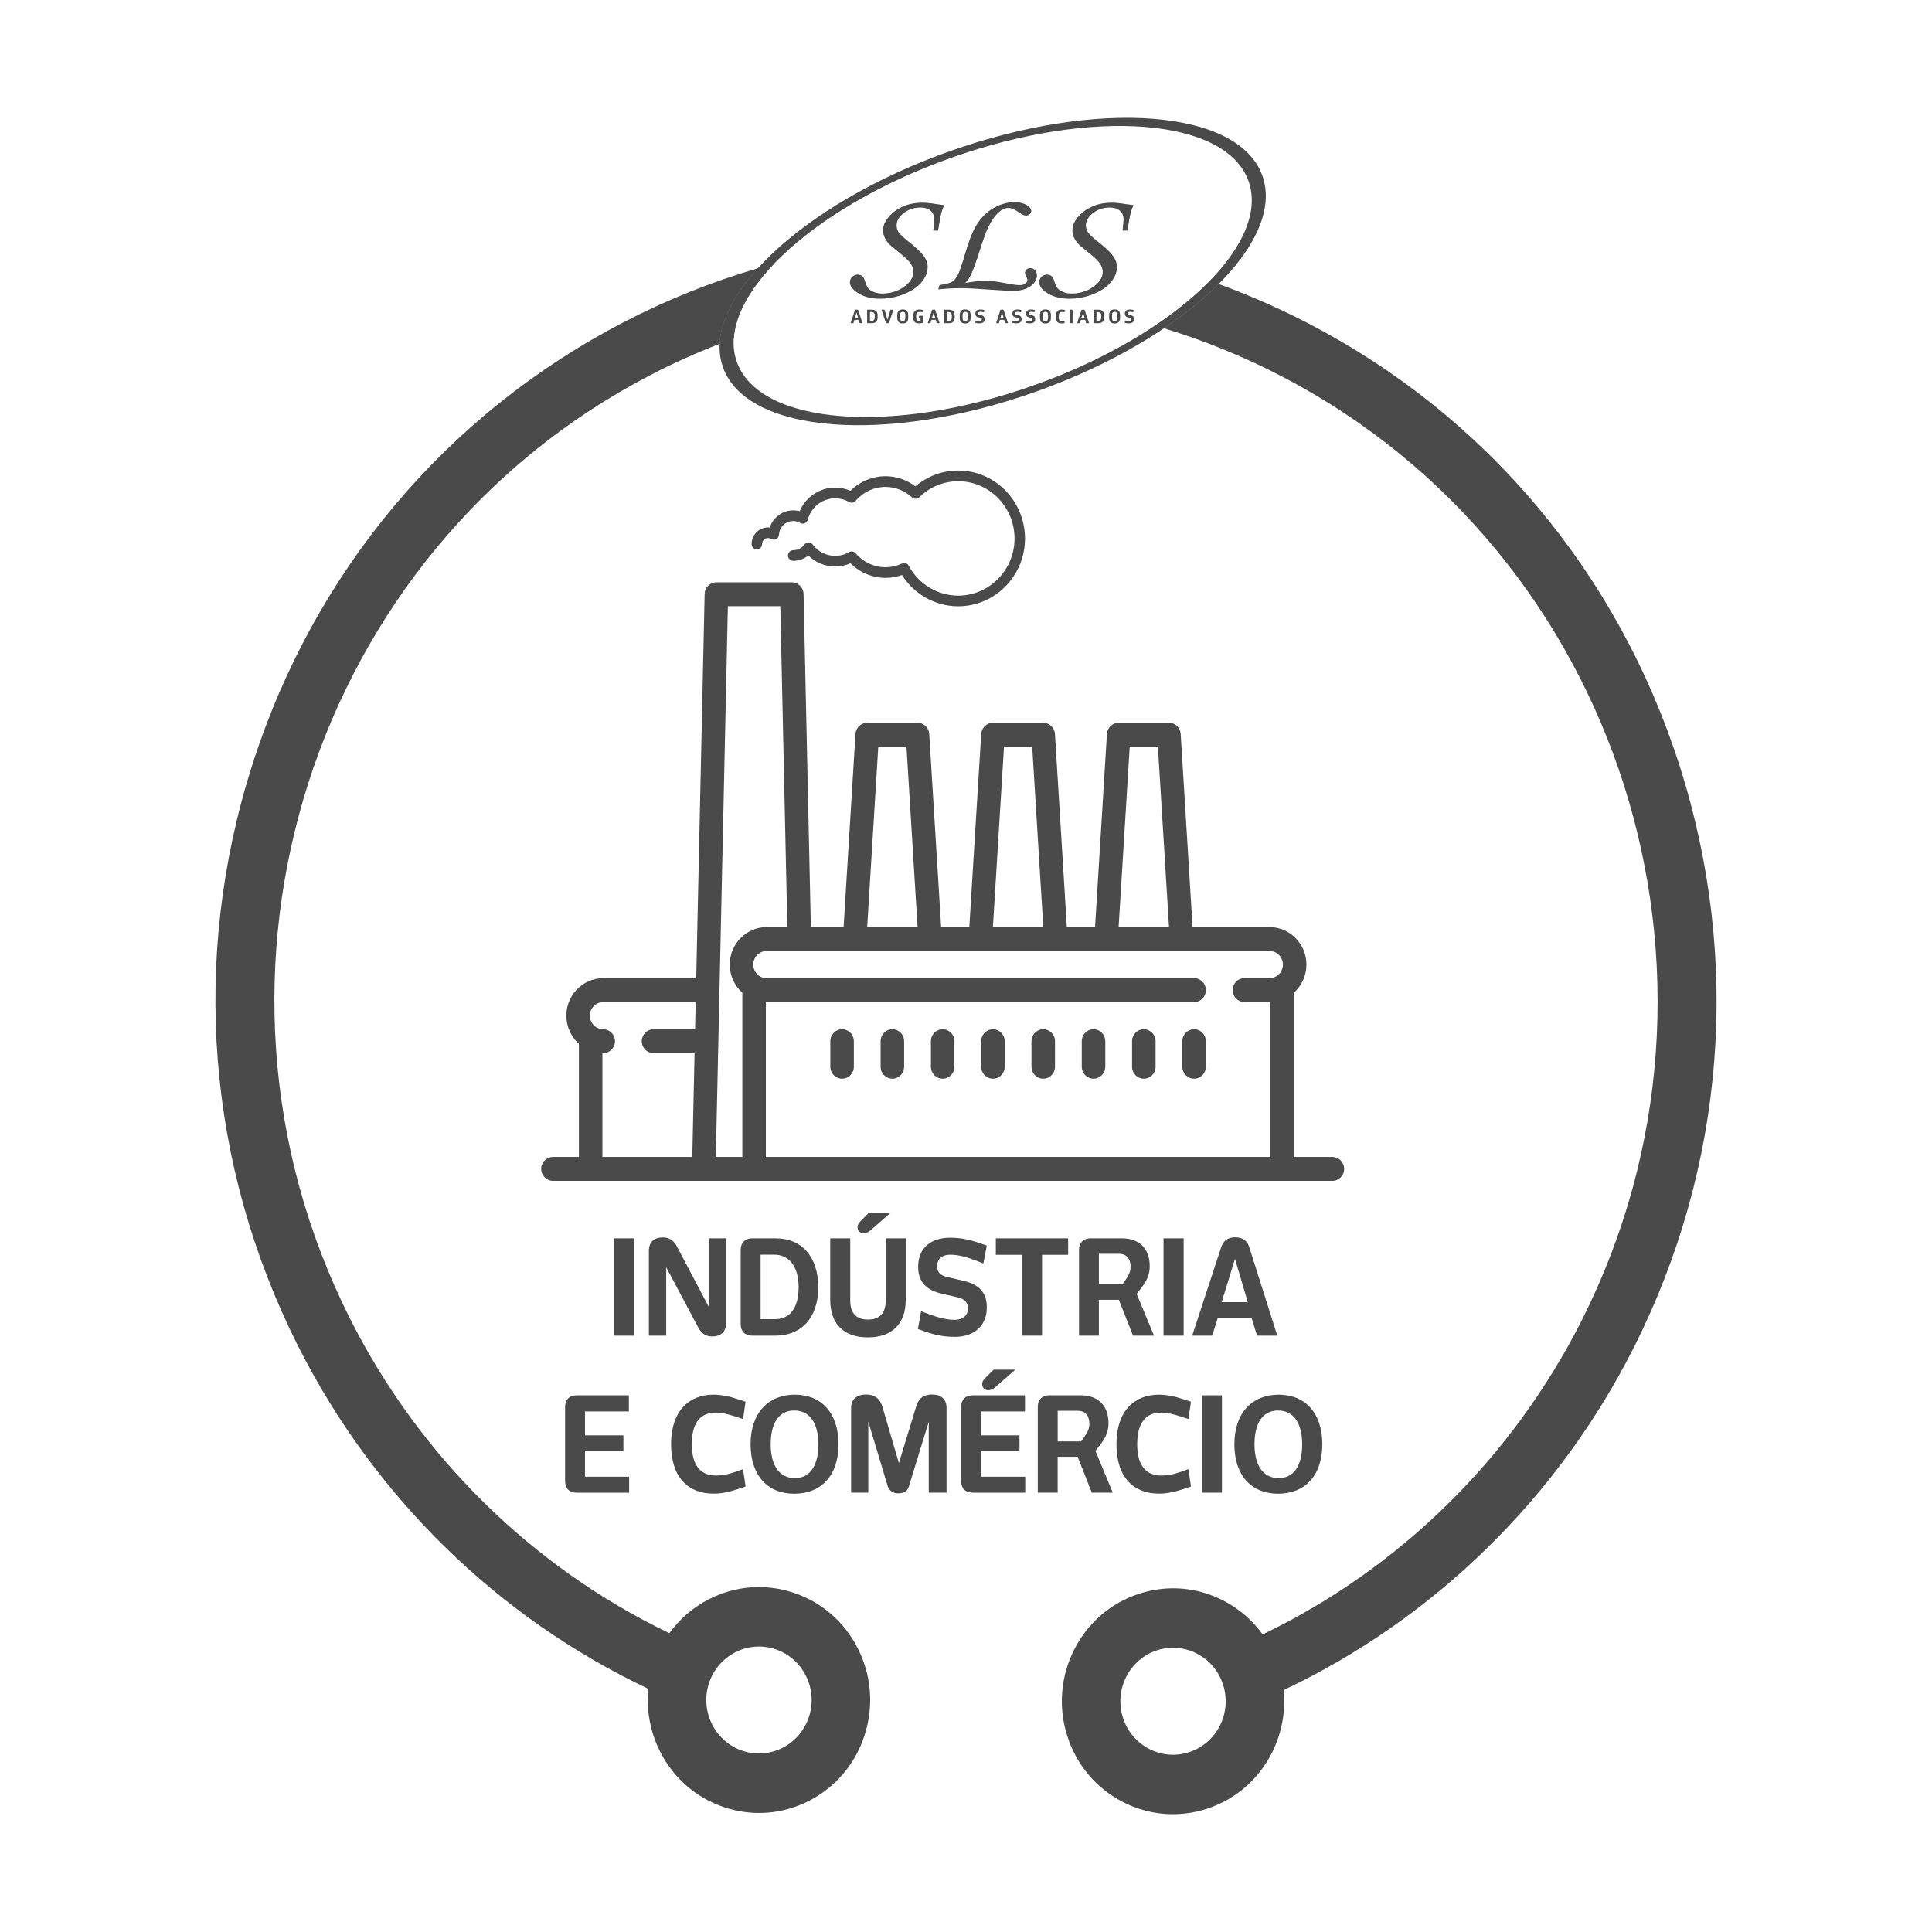 <svg xmlns="http://www.w3.org/2000/svg" xmlns:xlink="http://www.w3.org/1999/xlink" version="1.1" style="enable-background:new 0 0 1920 1080;" xml:space="preserve" width="932" height="932"><rect id="backgroundrect" width="100%" height="100%" x="0" y="0" fill="none" stroke="none" class="" style=""/>
<style type="text/css">
	.st0{opacity:0.3;}
	.st1{opacity:0.5;}
	.st2{opacity:0.2;}
</style>

<g class="currentLayer" style="" fill="#4a4a4a"><title>Layer 1</title><g id="svg_1" class="">
	<g id="svg_2">
		<g id="svg_3">
			<g id="svg_4">
				<g id="svg_5">
					<g id="svg_6">
						<path d="M642.741,558.116 h-18.582 v-79.219 c3.718,-3.32 6.061,-8.169 6.061,-13.579 c0,-9.969 -7.99,-18.085 -17.804,-18.085 h-37.12 l-5.733,-93.159 c-0.19,-3.039 -2.663,-5.402 -5.664,-5.402 h-24.254 c-2.992,0 -5.473,2.363 -5.664,5.402 l-5.733,93.159 h-13.601 l-5.733,-93.159 c-0.19,-3.039 -2.663,-5.402 -5.664,-5.402 h-24.254 c-2.992,0 -5.473,2.363 -5.664,5.402 l-5.733,93.159 h-13.601 l-5.733,-93.159 c-0.19,-3.039 -2.663,-5.402 -5.664,-5.402 h-24.254 c-2.992,0 -5.473,2.363 -5.664,5.402 l-5.733,93.159 H391.156 l-3.511,-160.695 c-0.069,-3.136 -2.585,-5.639 -5.672,-5.639 H345.588 c-3.087,0 -5.603,2.503 -5.672,5.639 l-4.055,185.333 h-44.851 c-9.814,0 -17.804,8.116 -17.804,18.085 c0,5.411 2.352,10.259 6.061,13.579 v54.581 h-12.52 c-3.13,0 -5.672,2.582 -5.672,5.762 s2.542,5.762 5.672,5.762 h375.995 c3.13,0 5.672,-2.582 5.672,-5.762 S645.872,558.116 642.741,558.116 zM335.315,496.508 h-20.052 c-3.13,0 -5.672,2.582 -5.672,5.762 s2.542,5.762 5.672,5.762 h19.801 l-1.098,50.075 h-43.355 v-50.084 c0.13,0 0.259,0.009 0.389,0.009 c3.13,0 5.672,-2.582 5.672,-5.762 c0,-3.18 -2.542,-5.762 -5.672,-5.762 c-3.562,0 -6.45,-2.942 -6.45,-6.553 c0,-3.619 2.897,-6.553 6.45,-6.553 h44.6 L335.315,496.508 zM544.973,360.187 h13.601 l5.352,87.036 h-24.306 L544.973,360.187 zM484.333,360.187 h13.601 l5.352,87.036 h-24.306 L484.333,360.187 zM423.685,360.187 h13.601 l5.352,87.036 h-24.306 L423.685,360.187 zM358.1,558.116 h-12.78 l5.811,-265.694 h25.292 l3.39,154.802 h-9.97 c-9.814,0 -17.804,8.116 -17.804,18.085 c0,5.411 2.352,10.259 6.061,13.579 V558.116 zM612.417,471.87 h-12.131 c-3.13,0 -5.672,2.582 -5.672,5.762 c0,3.18 2.542,5.762 5.672,5.762 h12.131 c0.13,0 0.259,-0.009 0.389,-0.009 v74.731 H369.453 V483.386 c0.13,0 0.259,0.009 0.389,0.009 h206.199 c3.13,0 5.672,-2.582 5.672,-5.762 c0,-3.18 -2.542,-5.762 -5.672,-5.762 H369.842 c-3.562,0 -6.459,-2.942 -6.459,-6.553 s2.897,-6.553 6.459,-6.553 h242.576 c3.562,0 6.459,2.942 6.459,6.553 S615.98,471.87 612.417,471.87 z" id="svg_7"/>
					</g>
				</g>
			</g>
			<g id="svg_8">
				<g id="svg_9">
					<g id="svg_10">
						<path d="M406.227,496.508 c-3.13,0 -5.672,2.582 -5.672,5.762 v12.323 c0,3.18 2.542,5.762 5.672,5.762 s5.672,-2.582 5.672,-5.762 v-12.323 C411.9,499.091 409.357,496.508 406.227,496.508 z" id="svg_11"/>
					</g>
				</g>
			</g>
			<g id="svg_12">
				<g id="svg_13">
					<g id="svg_14">
						<path d="M430.481,496.508 c-3.13,0 -5.672,2.582 -5.672,5.762 v12.323 c0,3.18 2.542,5.762 5.672,5.762 s5.672,-2.582 5.672,-5.762 v-12.323 C436.162,499.091 433.62,496.508 430.481,496.508 z" id="svg_15"/>
					</g>
				</g>
			</g>
			<g id="svg_16">
				<g id="svg_17">
					<g id="svg_18">
						<path d="M454.744,496.508 c-3.13,0 -5.672,2.582 -5.672,5.762 v12.323 c0,3.18 2.542,5.762 5.672,5.762 s5.672,-2.582 5.672,-5.762 v-12.323 C460.416,499.091 457.874,496.508 454.744,496.508 z" id="svg_19"/>
					</g>
				</g>
			</g>
			<g id="svg_20">
				<g id="svg_21">
					<g id="svg_22">
						<path d="M478.998,496.508 c-3.13,0 -5.672,2.582 -5.672,5.762 v12.323 c0,3.18 2.542,5.762 5.672,5.762 s5.672,-2.582 5.672,-5.762 v-12.323 C484.67,499.091 482.137,496.508 478.998,496.508 z" id="svg_23"/>
					</g>
				</g>
			</g>
			<g id="svg_24">
				<g id="svg_25">
					<g id="svg_26">
						<path d="M503.261,496.508 c-3.13,0 -5.672,2.582 -5.672,5.762 v12.323 c0,3.18 2.542,5.762 5.672,5.762 s5.672,-2.582 5.672,-5.762 v-12.323 C508.933,499.091 506.391,496.508 503.261,496.508 z" id="svg_27"/>
					</g>
				</g>
			</g>
			<g id="svg_28">
				<g id="svg_29">
					<g id="svg_30">
						<path d="M527.515,496.508 c-3.13,0 -5.672,2.582 -5.672,5.762 v12.323 c0,3.18 2.542,5.762 5.672,5.762 s5.672,-2.582 5.672,-5.762 v-12.323 C533.187,499.091 530.645,496.508 527.515,496.508 z" id="svg_31"/>
					</g>
				</g>
			</g>
			<g id="svg_32">
				<g id="svg_33">
					<g id="svg_34">
						<path d="M551.778,496.508 c-3.13,0 -5.672,2.582 -5.672,5.762 v12.323 c0,3.18 2.542,5.762 5.672,5.762 s5.672,-2.582 5.672,-5.762 v-12.323 C557.45,499.091 554.908,496.508 551.778,496.508 z" id="svg_35"/>
					</g>
				</g>
			</g>
			<g id="svg_36">
				<g id="svg_37">
					<g id="svg_38">
						<path d="M576.032,496.508 c-3.13,0 -5.672,2.582 -5.672,5.762 v12.323 c0,3.18 2.542,5.762 5.672,5.762 c3.13,0 5.672,-2.582 5.672,-5.762 v-12.323 C581.704,499.091 579.162,496.508 576.032,496.508 z" id="svg_39"/>
					</g>
				</g>
			</g>
		</g>
		<g id="svg_40">
			<g id="svg_41">
				<g id="svg_42">
					<path d="M462.224,226.993 c-7.609,0 -14.855,2.697 -20.648,7.633 c-4.159,-3.171 -9.2,-4.892 -14.423,-4.892 c-6.338,0 -12.391,2.538 -16.887,7.036 c-2.335,-1.019 -4.851,-1.555 -7.393,-1.555 c-7.505,0 -14.198,4.567 -17.129,11.401 c-1.012,-0.29 -2.049,-0.43 -3.104,-0.43 c-5.214,0 -9.702,3.443 -11.301,8.274 c-0.277,-0.035 -0.562,-0.044 -0.839,-0.044 c-4.367,0 -7.92,3.61 -7.92,8.046 c0,1.414 1.133,2.565 2.525,2.565 s2.525,-1.151 2.525,-2.565 c0,-1.607 1.288,-2.916 2.871,-2.916 c0.502,0 0.994,0.141 1.461,0.43 c0.761,0.457 1.695,0.483 2.473,0.07 c0.778,-0.422 1.288,-1.221 1.34,-2.117 c0.225,-3.707 3.234,-6.605 6.866,-6.605 c1.15,0 2.283,0.316 3.364,0.94 c0.683,0.386 1.505,0.439 2.222,0.132 c0.718,-0.307 1.262,-0.94 1.461,-1.704 c1.582,-6.078 7.013,-10.321 13.195,-10.321 c2.343,0 4.661,0.624 6.71,1.801 c1.046,0.606 2.369,0.369 3.156,-0.553 c3.632,-4.278 8.889,-6.728 14.423,-6.728 c4.73,0 9.269,1.792 12.797,5.051 c0.986,0.905 2.49,0.887 3.45,-0.053 c5.093,-4.989 11.786,-7.738 18.833,-7.738 c14.976,0 27.159,12.376 27.159,27.589 s-12.183,27.589 -27.159,27.589 c-9.944,0 -19.083,-5.516 -23.848,-14.387 c-0.64,-1.186 -2.067,-1.66 -3.268,-1.098 c-2.533,1.186 -5.205,1.783 -7.955,1.783 c-5.525,0 -10.782,-2.451 -14.423,-6.728 c-0.787,-0.922 -2.11,-1.159 -3.156,-0.553 c-2.049,1.177 -4.367,1.801 -6.71,1.801 c-4.263,0 -8.214,-1.985 -10.826,-5.446 c-0.476,-0.632 -1.211,-1.001 -1.989,-1.001 c-0.009,0 -0.009,0 -0.009,0 c-0.778,0 -1.505,0.36 -1.989,0.984 c-1.332,1.73 -3.312,2.723 -5.422,2.723 c-1.392,0 -2.525,1.151 -2.525,2.565 s1.133,2.565 2.525,2.565 c2.672,0 5.223,-0.905 7.298,-2.556 c3.467,3.39 8.05,5.296 12.944,5.296 c2.542,0 5.067,-0.536 7.393,-1.555 c4.496,4.497 10.549,7.036 16.887,7.036 c2.724,0 5.387,-0.466 7.946,-1.379 c5.897,9.363 16.1,15.09 27.133,15.09 c17.76,0 32.2,-14.677 32.2,-32.71 C494.424,241.67 479.984,226.993 462.224,226.993 z" id="svg_43"/>
				</g>
			</g>
		</g>
	</g>
	<g id="svg_44">
		<g id="svg_45">
			<g id="svg_46">
				<path d="M608.604,84.954 c-11.595,-31.919 -79.144,-37.128 -150.886,-11.621 C385.985,98.841 337.235,145.394 348.822,177.322 c11.595,31.919 79.144,37.128 150.886,11.621 C571.44,163.435 620.199,116.882 608.604,84.954 zM498.678,186.106 c-68.223,24.26 -132.468,19.306 -143.493,-11.05 c-11.025,-30.356 35.339,-74.634 103.562,-98.894 s132.468,-19.306 143.493,11.05 C613.265,117.576 566.901,161.854 498.678,186.106 z" id="svg_47"/>
			</g>
			<g id="svg_48">
				<path d="M608.924,84.629 c-11.595,-31.919 -79.144,-37.128 -150.886,-11.621 S337.546,145.069 349.142,176.997 s79.144,37.128 150.886,11.621 C571.76,163.11 620.519,116.557 608.924,84.629 zM498.998,185.781 c-68.223,24.26 -132.468,19.306 -143.493,-11.05 c-11.025,-30.356 35.339,-74.634 103.562,-98.894 s132.468,-19.306 143.493,11.05 S567.221,161.529 498.998,185.781 z" id="svg_49"/>
			</g>
			<g id="svg_50">
				<g id="svg_51">
					<path d="M414.225,154.292 h-2.067 l-0.476,1.607 h-1.332 l2.127,-6.5 h1.435 l2.188,6.5 h-1.401 L414.225,154.292 zM412.436,153.22 h1.505 l-0.744,-2.495 L412.436,153.22 z" id="svg_52"/>
				</g>
				<g id="svg_53">
					<path d="M418.307,149.399 h2.248 c0.545,0 1.003,0.07 1.366,0.22 c0.363,0.149 0.649,0.351 0.865,0.606 c0.216,0.255 0.363,0.571 0.458,0.931 c0.086,0.36 0.13,0.755 0.13,1.186 v0.615 c0,0.43 -0.043,0.826 -0.138,1.195 c-0.086,0.36 -0.242,0.676 -0.458,0.931 c-0.216,0.255 -0.502,0.457 -0.865,0.606 c-0.363,0.149 -0.813,0.22 -1.366,0.22 h-2.24 V149.399 zM419.673,154.766 h0.752 c0.259,0 0.484,-0.026 0.683,-0.088 c0.199,-0.061 0.355,-0.167 0.484,-0.307 c0.13,-0.149 0.225,-0.343 0.285,-0.58 c0.061,-0.237 0.095,-0.536 0.095,-0.896 v-0.483 c0,-0.369 -0.035,-0.668 -0.095,-0.905 c-0.061,-0.237 -0.156,-0.43 -0.285,-0.58 c-0.13,-0.141 -0.294,-0.246 -0.484,-0.299 c-0.199,-0.061 -0.424,-0.088 -0.683,-0.088 h-0.752 V154.766 z" id="svg_54"/>
				</g>
				<g id="svg_55">
					<path d="M426.711,149.399 l1.418,4.919 l1.444,-4.919 h1.409 l-2.179,6.5 h-1.409 l-2.162,-6.5 H426.711 z" id="svg_56"/>
				</g>
				<g id="svg_57">
					<path d="M438.142,153.035 c0,0.439 -0.043,0.843 -0.121,1.212 c-0.078,0.369 -0.225,0.685 -0.424,0.949 c-0.199,0.264 -0.467,0.474 -0.813,0.624 c-0.337,0.149 -0.77,0.228 -1.288,0.228 c-0.536,0 -0.968,-0.079 -1.314,-0.228 c-0.346,-0.149 -0.614,-0.36 -0.813,-0.624 c-0.199,-0.264 -0.337,-0.58 -0.415,-0.949 c-0.078,-0.369 -0.121,-0.773 -0.121,-1.212 v-0.764 c0,-0.448 0.043,-0.852 0.13,-1.221 c0.086,-0.369 0.225,-0.685 0.424,-0.949 c0.199,-0.264 0.467,-0.466 0.813,-0.615 c0.337,-0.149 0.77,-0.22 1.28,-0.22 c0.545,0 0.994,0.079 1.332,0.237 c0.346,0.158 0.614,0.369 0.813,0.632 c0.19,0.272 0.329,0.588 0.398,0.949 c0.069,0.369 0.104,0.764 0.104,1.186 V153.035 zM434.234,153.053 c0,0.386 0.026,0.703 0.078,0.949 c0.052,0.237 0.13,0.43 0.233,0.562 c0.104,0.132 0.233,0.228 0.389,0.272 c0.156,0.053 0.337,0.07 0.545,0.07 c0.199,0 0.372,-0.026 0.527,-0.07 c0.156,-0.053 0.285,-0.141 0.398,-0.281 c0.104,-0.141 0.19,-0.325 0.251,-0.562 c0.061,-0.237 0.086,-0.553 0.086,-0.94 v-0.799 c0,-0.386 -0.026,-0.703 -0.078,-0.949 c-0.052,-0.237 -0.13,-0.43 -0.233,-0.562 c-0.104,-0.132 -0.233,-0.228 -0.389,-0.272 c-0.156,-0.053 -0.337,-0.07 -0.545,-0.07 c-0.199,0 -0.372,0.026 -0.527,0.07 c-0.156,0.053 -0.285,0.141 -0.398,0.281 c-0.104,0.141 -0.19,0.325 -0.251,0.562 c-0.061,0.237 -0.086,0.553 -0.086,0.94 V153.053 z" id="svg_58"/>
				</g>
				<g id="svg_59">
					<path d="M443.694,150.444 c-0.32,0 -0.597,0.026 -0.821,0.088 c-0.225,0.061 -0.406,0.167 -0.545,0.316 c-0.138,0.149 -0.233,0.351 -0.294,0.597 c-0.061,0.246 -0.086,0.562 -0.086,0.931 v0.588 c0,0.386 0.026,0.711 0.078,0.957 c0.052,0.246 0.138,0.439 0.268,0.58 s0.285,0.237 0.484,0.29 c0.199,0.053 0.441,0.079 0.726,0.079 c0.086,0 0.173,0 0.259,-0.009 c0.086,-0.009 0.182,-0.018 0.285,-0.026 v-1.432 h-0.804 l0.13,-1.08 h1.963 v3.39 c-0.251,0.088 -0.562,0.158 -0.925,0.211 c-0.363,0.053 -0.744,0.079 -1.141,0.079 c-0.484,0 -0.899,-0.061 -1.245,-0.176 c-0.346,-0.123 -0.623,-0.299 -0.839,-0.545 c-0.216,-0.246 -0.372,-0.553 -0.476,-0.931 c-0.095,-0.369 -0.147,-0.808 -0.147,-1.318 v-0.668 c0,-0.457 0.052,-0.87 0.147,-1.247 c0.095,-0.378 0.268,-0.694 0.502,-0.966 c0.233,-0.272 0.545,-0.474 0.925,-0.624 c0.38,-0.149 0.856,-0.22 1.418,-0.22 c0.311,0 0.614,0.026 0.917,0.079 c0.303,0.053 0.545,0.114 0.735,0.184 l-0.225,1.054 c-0.173,-0.053 -0.363,-0.088 -0.571,-0.132 C444.195,150.462 443.962,150.444 443.694,150.444 z" id="svg_60"/>
				</g>
				<g id="svg_61">
					<path d="M451.406,154.292 h-2.067 l-0.476,1.607 h-1.332 l2.127,-6.5 h1.435 l2.188,6.5 h-1.401 L451.406,154.292 zM449.617,153.22 h1.505 l-0.744,-2.495 L449.617,153.22 z" id="svg_62"/>
				</g>
				<g id="svg_63">
					<path d="M455.488,149.399 h2.248 c0.545,0 1.003,0.07 1.366,0.22 s0.649,0.351 0.865,0.606 c0.216,0.255 0.363,0.571 0.458,0.931 c0.086,0.36 0.13,0.755 0.13,1.186 v0.615 c0,0.43 -0.043,0.826 -0.138,1.195 c-0.086,0.36 -0.242,0.676 -0.458,0.931 c-0.216,0.255 -0.502,0.457 -0.865,0.606 c-0.363,0.149 -0.813,0.22 -1.366,0.22 h-2.24 V149.399 zM456.854,154.766 h0.752 c0.259,0 0.484,-0.026 0.683,-0.088 c0.199,-0.061 0.355,-0.167 0.484,-0.307 c0.13,-0.149 0.225,-0.343 0.285,-0.58 c0.061,-0.237 0.095,-0.536 0.095,-0.896 v-0.483 c0,-0.369 -0.035,-0.668 -0.095,-0.905 s-0.156,-0.43 -0.285,-0.58 c-0.13,-0.141 -0.294,-0.246 -0.484,-0.299 c-0.199,-0.061 -0.424,-0.088 -0.683,-0.088 h-0.752 V154.766 z" id="svg_64"/>
				</g>
				<g id="svg_65">
					<path d="M468.25,153.035 c0,0.439 -0.043,0.843 -0.121,1.212 c-0.078,0.369 -0.225,0.685 -0.424,0.949 s-0.467,0.474 -0.813,0.624 c-0.337,0.149 -0.77,0.228 -1.288,0.228 c-0.536,0 -0.968,-0.079 -1.314,-0.228 c-0.346,-0.149 -0.614,-0.36 -0.813,-0.624 c-0.199,-0.264 -0.337,-0.58 -0.415,-0.949 c-0.078,-0.369 -0.121,-0.773 -0.121,-1.212 v-0.764 c0,-0.448 0.043,-0.852 0.13,-1.221 c0.086,-0.369 0.225,-0.685 0.424,-0.949 c0.199,-0.264 0.467,-0.466 0.813,-0.615 c0.337,-0.149 0.77,-0.22 1.28,-0.22 c0.545,0 0.994,0.079 1.332,0.237 c0.346,0.158 0.614,0.369 0.813,0.632 c0.19,0.272 0.329,0.588 0.398,0.949 c0.069,0.369 0.104,0.764 0.104,1.186 V153.035 zM464.351,153.053 c0,0.386 0.026,0.703 0.078,0.949 c0.052,0.237 0.13,0.43 0.233,0.562 c0.104,0.132 0.233,0.228 0.389,0.272 c0.156,0.053 0.337,0.07 0.545,0.07 c0.199,0 0.372,-0.026 0.527,-0.07 c0.156,-0.053 0.285,-0.141 0.398,-0.281 c0.104,-0.141 0.19,-0.325 0.251,-0.562 s0.086,-0.553 0.086,-0.94 v-0.799 c0,-0.386 -0.026,-0.703 -0.078,-0.949 c-0.052,-0.237 -0.13,-0.43 -0.233,-0.562 c-0.104,-0.132 -0.233,-0.228 -0.389,-0.272 c-0.156,-0.053 -0.337,-0.07 -0.545,-0.07 c-0.199,0 -0.372,0.026 -0.527,0.07 c-0.156,0.053 -0.285,0.141 -0.398,0.281 c-0.104,0.141 -0.19,0.325 -0.251,0.562 c-0.061,0.237 -0.086,0.553 -0.086,0.94 V153.053 z" id="svg_66"/>
				</g>
				<g id="svg_67">
					<path d="M472.444,155.996 c-0.363,0 -0.726,-0.026 -1.081,-0.079 s-0.657,-0.123 -0.899,-0.211 l0.225,-1.072 c0.242,0.061 0.51,0.114 0.804,0.167 c0.294,0.053 0.588,0.079 0.891,0.079 c0.432,0 0.744,-0.07 0.942,-0.202 c0.199,-0.132 0.294,-0.36 0.294,-0.668 c0,-0.149 -0.017,-0.281 -0.061,-0.378 c-0.043,-0.097 -0.104,-0.176 -0.19,-0.228 c-0.086,-0.061 -0.199,-0.105 -0.32,-0.132 c-0.13,-0.026 -0.277,-0.061 -0.458,-0.088 l-0.441,-0.07 c-0.199,-0.026 -0.389,-0.079 -0.588,-0.158 c-0.19,-0.07 -0.363,-0.176 -0.51,-0.316 c-0.147,-0.141 -0.268,-0.316 -0.363,-0.536 c-0.095,-0.22 -0.138,-0.492 -0.138,-0.826 c0,-1.318 0.839,-1.976 2.516,-1.976 c0.346,0 0.657,0.026 0.942,0.079 c0.285,0.053 0.553,0.114 0.795,0.193 l-0.208,1.063 c-0.208,-0.061 -0.441,-0.114 -0.7,-0.158 c-0.251,-0.044 -0.527,-0.061 -0.821,-0.061 c-0.441,0 -0.761,0.061 -0.951,0.176 c-0.19,0.123 -0.285,0.325 -0.285,0.615 c0,0.228 0.069,0.404 0.199,0.527 s0.372,0.202 0.718,0.255 l0.432,0.061 c0.208,0.026 0.424,0.079 0.631,0.149 c0.216,0.07 0.406,0.167 0.579,0.307 c0.173,0.141 0.311,0.325 0.415,0.553 c0.104,0.228 0.156,0.527 0.156,0.887 c0,0.703 -0.216,1.212 -0.649,1.546 C473.888,155.829 473.265,155.996 472.444,155.996 z" id="svg_68"/>
				</g>
				<g id="svg_69">
					<path d="M484.402,154.292 h-2.067 l-0.476,1.607 h-1.332 l2.127,-6.5 h1.435 l2.188,6.5 h-1.401 L484.402,154.292 zM482.613,153.22 h1.505 l-0.744,-2.495 L482.613,153.22 z" id="svg_70"/>
				</g>
				<g id="svg_71">
					<path d="M490.274,155.996 c-0.363,0 -0.726,-0.026 -1.081,-0.079 s-0.657,-0.123 -0.899,-0.211 l0.225,-1.072 c0.242,0.061 0.51,0.114 0.804,0.167 c0.294,0.053 0.588,0.079 0.891,0.079 c0.432,0 0.744,-0.07 0.942,-0.202 c0.199,-0.132 0.294,-0.36 0.294,-0.668 c0,-0.149 -0.017,-0.281 -0.061,-0.378 c-0.043,-0.097 -0.104,-0.176 -0.19,-0.228 s-0.199,-0.105 -0.32,-0.132 c-0.13,-0.026 -0.277,-0.061 -0.458,-0.088 l-0.441,-0.07 c-0.199,-0.026 -0.389,-0.079 -0.588,-0.158 c-0.19,-0.07 -0.363,-0.176 -0.51,-0.316 c-0.147,-0.141 -0.268,-0.316 -0.363,-0.536 s-0.138,-0.492 -0.138,-0.826 c0,-1.318 0.839,-1.976 2.516,-1.976 c0.346,0 0.657,0.026 0.942,0.079 c0.285,0.053 0.553,0.114 0.795,0.193 l-0.208,1.063 c-0.208,-0.061 -0.441,-0.114 -0.7,-0.158 c-0.251,-0.044 -0.527,-0.061 -0.821,-0.061 c-0.441,0 -0.761,0.061 -0.951,0.176 c-0.19,0.123 -0.285,0.325 -0.285,0.615 c0,0.228 0.069,0.404 0.199,0.527 s0.372,0.202 0.718,0.255 l0.432,0.061 c0.208,0.026 0.424,0.079 0.631,0.149 c0.216,0.07 0.406,0.167 0.579,0.307 c0.173,0.141 0.311,0.325 0.415,0.553 c0.104,0.228 0.156,0.527 0.156,0.887 c0,0.703 -0.216,1.212 -0.649,1.546 C491.718,155.829 491.095,155.996 490.274,155.996 z" id="svg_72"/>
				</g>
				<g id="svg_73">
					<path d="M496.871,155.996 c-0.363,0 -0.726,-0.026 -1.081,-0.079 c-0.355,-0.053 -0.657,-0.123 -0.899,-0.211 l0.225,-1.072 c0.242,0.061 0.51,0.114 0.804,0.167 c0.294,0.053 0.588,0.079 0.891,0.079 c0.432,0 0.744,-0.07 0.942,-0.202 c0.199,-0.132 0.294,-0.36 0.294,-0.668 c0,-0.149 -0.017,-0.281 -0.061,-0.378 c-0.043,-0.097 -0.104,-0.176 -0.19,-0.228 s-0.199,-0.105 -0.32,-0.132 c-0.13,-0.026 -0.277,-0.061 -0.458,-0.088 l-0.441,-0.07 c-0.199,-0.026 -0.389,-0.079 -0.588,-0.158 c-0.19,-0.07 -0.363,-0.176 -0.51,-0.316 c-0.147,-0.141 -0.268,-0.316 -0.363,-0.536 s-0.138,-0.492 -0.138,-0.826 c0,-1.318 0.839,-1.976 2.516,-1.976 c0.346,0 0.657,0.026 0.942,0.079 c0.285,0.053 0.553,0.114 0.795,0.193 l-0.208,1.063 c-0.208,-0.061 -0.441,-0.114 -0.7,-0.158 c-0.251,-0.044 -0.527,-0.061 -0.821,-0.061 c-0.441,0 -0.761,0.061 -0.951,0.176 c-0.19,0.123 -0.285,0.325 -0.285,0.615 c0,0.228 0.069,0.404 0.199,0.527 s0.372,0.202 0.718,0.255 l0.432,0.061 c0.208,0.026 0.424,0.079 0.631,0.149 c0.216,0.07 0.406,0.167 0.579,0.307 c0.173,0.141 0.311,0.325 0.415,0.553 c0.104,0.228 0.156,0.527 0.156,0.887 c0,0.703 -0.216,1.212 -0.649,1.546 C498.315,155.829 497.692,155.996 496.871,155.996 z" id="svg_74"/>
				</g>
				<g id="svg_75">
					<path d="M506.979,153.035 c0,0.439 -0.043,0.843 -0.121,1.212 c-0.078,0.369 -0.225,0.685 -0.424,0.949 c-0.199,0.264 -0.467,0.474 -0.813,0.624 c-0.337,0.149 -0.77,0.228 -1.288,0.228 c-0.536,0 -0.968,-0.079 -1.314,-0.228 c-0.337,-0.149 -0.614,-0.36 -0.813,-0.624 s-0.337,-0.58 -0.415,-0.949 c-0.078,-0.369 -0.121,-0.773 -0.121,-1.212 v-0.764 c0,-0.448 0.043,-0.852 0.13,-1.221 c0.086,-0.369 0.225,-0.685 0.424,-0.949 c0.199,-0.264 0.467,-0.466 0.813,-0.615 c0.337,-0.149 0.77,-0.22 1.28,-0.22 c0.545,0 0.986,0.079 1.332,0.237 c0.346,0.158 0.614,0.369 0.813,0.632 c0.199,0.272 0.329,0.588 0.398,0.949 c0.069,0.369 0.104,0.764 0.104,1.186 V153.035 zM503.079,153.053 c0,0.386 0.026,0.703 0.078,0.949 c0.052,0.237 0.13,0.43 0.233,0.562 c0.104,0.132 0.233,0.228 0.389,0.272 c0.156,0.053 0.337,0.07 0.545,0.07 c0.199,0 0.372,-0.026 0.527,-0.07 c0.156,-0.053 0.285,-0.141 0.398,-0.281 c0.104,-0.141 0.19,-0.325 0.251,-0.562 c0.061,-0.237 0.086,-0.553 0.086,-0.94 v-0.799 c0,-0.386 -0.026,-0.703 -0.078,-0.949 c-0.052,-0.237 -0.13,-0.43 -0.233,-0.562 c-0.104,-0.132 -0.233,-0.228 -0.389,-0.272 c-0.156,-0.053 -0.337,-0.07 -0.545,-0.07 c-0.199,0 -0.372,0.026 -0.527,0.07 c-0.156,0.053 -0.285,0.141 -0.398,0.281 c-0.104,0.141 -0.19,0.325 -0.251,0.562 c-0.061,0.237 -0.086,0.553 -0.086,0.94 V153.053 z" id="svg_76"/>
				</g>
				<g id="svg_77">
					<path d="M512.089,155.996 c-0.519,0 -0.942,-0.061 -1.288,-0.184 c-0.346,-0.123 -0.623,-0.307 -0.83,-0.553 c-0.208,-0.246 -0.355,-0.553 -0.45,-0.922 s-0.13,-0.799 -0.13,-1.291 v-0.668 c0,-0.439 0.043,-0.843 0.13,-1.212 s0.242,-0.694 0.458,-0.966 c0.216,-0.272 0.502,-0.492 0.865,-0.641 c0.363,-0.158 0.813,-0.228 1.358,-0.228 c0.303,0 0.588,0.026 0.847,0.07 c0.259,0.053 0.467,0.105 0.64,0.167 l-0.225,1.063 c-0.147,-0.053 -0.311,-0.088 -0.493,-0.123 c-0.182,-0.026 -0.38,-0.044 -0.597,-0.044 c-0.285,0 -0.536,0.026 -0.735,0.088 c-0.199,0.061 -0.363,0.158 -0.493,0.307 c-0.13,0.149 -0.216,0.343 -0.277,0.597 c-0.061,0.246 -0.086,0.562 -0.086,0.949 v0.606 c0,0.386 0.026,0.703 0.078,0.949 c0.052,0.246 0.138,0.43 0.259,0.571 c0.121,0.141 0.285,0.228 0.493,0.281 c0.208,0.053 0.467,0.079 0.787,0.079 c0.173,0 0.372,-0.009 0.597,-0.026 c0.225,-0.018 0.45,-0.053 0.674,-0.088 l-0.216,1.098 c-0.225,0.053 -0.458,0.097 -0.692,0.123 C512.522,155.978 512.297,155.996 512.089,155.996 z" id="svg_78"/>
				</g>
				<g id="svg_79">
					<path d="M517.416,155.899 h-1.366 v-6.5 h1.366 V155.899 z" id="svg_80"/>
				</g>
				<g id="svg_81">
					<path d="M523.494,154.292 h-2.067 l-0.476,1.607 h-1.332 l2.127,-6.5 h1.435 l2.188,6.5 h-1.401 L523.494,154.292 zM521.704,153.22 h1.505 l-0.744,-2.495 L521.704,153.22 z" id="svg_82"/>
				</g>
				<g id="svg_83">
					<path d="M527.576,149.399 h2.248 c0.545,0 1.003,0.07 1.358,0.22 c0.363,0.149 0.649,0.351 0.865,0.606 c0.216,0.255 0.363,0.571 0.458,0.931 c0.086,0.36 0.13,0.755 0.13,1.186 v0.615 c0,0.43 -0.043,0.826 -0.138,1.195 c-0.086,0.36 -0.242,0.676 -0.458,0.931 c-0.216,0.255 -0.502,0.457 -0.865,0.606 c-0.363,0.149 -0.813,0.22 -1.366,0.22 h-2.24 V149.399 zM528.942,154.766 h0.752 c0.259,0 0.484,-0.026 0.683,-0.088 c0.199,-0.061 0.355,-0.167 0.484,-0.307 c0.13,-0.149 0.225,-0.343 0.285,-0.58 c0.061,-0.237 0.095,-0.536 0.095,-0.896 v-0.483 c0,-0.369 -0.035,-0.668 -0.095,-0.905 c-0.061,-0.237 -0.156,-0.43 -0.285,-0.58 c-0.13,-0.141 -0.294,-0.246 -0.484,-0.299 c-0.199,-0.061 -0.424,-0.088 -0.683,-0.088 h-0.752 V154.766 z" id="svg_84"/>
				</g>
				<g id="svg_85">
					<path d="M540.347,153.035 c0,0.439 -0.043,0.843 -0.121,1.212 c-0.078,0.369 -0.225,0.685 -0.424,0.949 c-0.199,0.264 -0.467,0.474 -0.813,0.624 c-0.337,0.149 -0.77,0.228 -1.288,0.228 c-0.536,0 -0.968,-0.079 -1.314,-0.228 c-0.337,-0.149 -0.614,-0.36 -0.813,-0.624 c-0.199,-0.264 -0.337,-0.58 -0.415,-0.949 c-0.078,-0.369 -0.121,-0.773 -0.121,-1.212 v-0.764 c0,-0.448 0.043,-0.852 0.13,-1.221 c0.086,-0.369 0.225,-0.685 0.424,-0.949 c0.199,-0.264 0.467,-0.466 0.813,-0.615 c0.337,-0.149 0.77,-0.22 1.28,-0.22 c0.545,0 0.986,0.079 1.332,0.237 c0.346,0.158 0.614,0.369 0.813,0.632 c0.199,0.272 0.329,0.588 0.398,0.949 c0.069,0.369 0.104,0.764 0.104,1.186 V153.035 zM536.438,153.053 c0,0.386 0.026,0.703 0.078,0.949 c0.052,0.237 0.13,0.43 0.233,0.562 c0.104,0.132 0.233,0.228 0.389,0.272 c0.156,0.053 0.337,0.07 0.545,0.07 c0.199,0 0.372,-0.026 0.527,-0.07 c0.156,-0.053 0.285,-0.141 0.398,-0.281 c0.104,-0.141 0.19,-0.325 0.251,-0.562 c0.061,-0.237 0.086,-0.553 0.086,-0.94 v-0.799 c0,-0.386 -0.026,-0.703 -0.078,-0.949 c-0.052,-0.237 -0.13,-0.43 -0.233,-0.562 c-0.104,-0.132 -0.233,-0.228 -0.389,-0.272 c-0.156,-0.053 -0.337,-0.07 -0.545,-0.07 c-0.199,0 -0.372,0.026 -0.527,0.07 c-0.156,0.053 -0.285,0.141 -0.398,0.281 c-0.104,0.141 -0.19,0.325 -0.251,0.562 c-0.061,0.237 -0.086,0.553 -0.086,0.94 V153.053 z" id="svg_86"/>
				</g>
				<g id="svg_87">
					<path d="M544.532,155.996 c-0.363,0 -0.726,-0.026 -1.081,-0.079 c-0.355,-0.053 -0.657,-0.123 -0.899,-0.211 l0.225,-1.072 c0.242,0.061 0.51,0.114 0.804,0.167 c0.294,0.053 0.588,0.079 0.891,0.079 c0.432,0 0.744,-0.07 0.942,-0.202 c0.199,-0.132 0.294,-0.36 0.294,-0.668 c0,-0.149 -0.017,-0.281 -0.061,-0.378 c-0.043,-0.097 -0.104,-0.176 -0.19,-0.228 c-0.086,-0.061 -0.199,-0.105 -0.32,-0.132 c-0.13,-0.026 -0.277,-0.061 -0.458,-0.088 l-0.441,-0.07 c-0.199,-0.026 -0.389,-0.079 -0.588,-0.158 c-0.19,-0.07 -0.363,-0.176 -0.51,-0.316 c-0.147,-0.141 -0.268,-0.316 -0.363,-0.536 c-0.095,-0.22 -0.138,-0.492 -0.138,-0.826 c0,-1.318 0.839,-1.976 2.516,-1.976 c0.346,0 0.657,0.026 0.942,0.079 c0.285,0.053 0.553,0.114 0.795,0.193 l-0.208,1.063 c-0.208,-0.061 -0.441,-0.114 -0.7,-0.158 c-0.251,-0.044 -0.527,-0.061 -0.821,-0.061 c-0.441,0 -0.761,0.061 -0.951,0.176 c-0.19,0.123 -0.285,0.325 -0.285,0.615 c0,0.228 0.069,0.404 0.199,0.527 c0.138,0.123 0.372,0.202 0.718,0.255 l0.432,0.061 c0.208,0.026 0.424,0.079 0.631,0.149 c0.216,0.07 0.406,0.167 0.579,0.307 c0.173,0.141 0.311,0.325 0.415,0.553 c0.104,0.228 0.156,0.527 0.156,0.887 c0,0.703 -0.216,1.212 -0.649,1.546 C545.976,155.829 545.353,155.996 544.532,155.996 z" id="svg_88"/>
				</g>
			</g>
			<g id="svg_89">
				<g id="svg_90">
					<path d="M452.418,111.234 h-2.222 c0.311,-2.38 0.476,-4.199 0.476,-5.455 c0,-1.757 -0.588,-3.145 -1.773,-4.155 s-2.793,-1.511 -4.825,-1.511 c-3.121,0 -5.862,0.913 -8.206,2.714 c-2.343,1.827 -3.502,3.838 -3.502,6.122 c0,1.203 0.311,2.301 0.942,3.294 c0.64,0.984 2.058,2.354 4.254,4.102 c4.021,3.145 6.667,5.621 7.92,7.396 c1.254,1.774 1.894,3.531 1.894,5.209 c0,2.495 -0.968,4.901 -2.862,7.203 s-4.678,4.199 -8.37,5.692 c-3.709,1.511 -7.609,2.257 -11.699,2.257 c-4.064,0 -7.497,-0.861 -10.255,-2.547 c-2.767,-1.678 -4.185,-3.461 -4.185,-5.332 c0,-1.01 0.38,-1.845 1.107,-2.521 c0.735,-0.65 1.556,-0.984 2.482,-0.984 c0.994,0 1.799,0.316 2.412,0.913 c0.398,0.386 0.804,1.203 1.202,2.477 c0.45,1.563 1.02,2.688 1.652,3.382 c0.666,0.694 1.556,1.274 2.715,1.704 c1.159,0.457 2.412,0.676 3.779,0.676 c4.09,0 7.661,-1.107 10.705,-3.311 c3.052,-2.205 4.565,-4.638 4.565,-7.299 c0,-0.913 -0.19,-1.827 -0.571,-2.74 c-0.38,-0.887 -1.089,-1.924 -2.127,-3.048 c-0.709,-0.791 -2.291,-2.161 -4.747,-4.128 c-2.412,-1.924 -3.926,-3.215 -4.565,-3.935 c-0.899,-1.036 -1.539,-2.064 -1.963,-3.101 c-0.424,-1.036 -0.666,-2.064 -0.666,-3.101 c0,-2.09 0.873,-4.181 2.62,-6.263 c1.747,-2.117 3.995,-3.768 6.788,-5.015 c2.793,-1.247 5.932,-1.871 9.477,-1.871 c1.747,0 3.952,0.22 6.52,0.65 c1.487,0.22 2.793,0.404 3.856,0.527 c-0.614,1.484 -1.107,2.855 -1.444,4.199 C453.482,104.726 453.032,107.343 452.418,111.234 zM452.652,139.614 l0.519,-1.845 c3,-0.457 5.015,-0.984 6.027,-1.581 c0.994,-0.597 1.911,-1.634 2.715,-3.171 c0.83,-1.511 1.937,-4.655 3.312,-9.39 c1.868,-6.289 3.545,-10.804 5.058,-13.588 c2.317,-4.155 5.179,-7.229 8.629,-9.24 c3.424,-1.994 6.9,-3.004 10.428,-3.004 c2.248,0 4.133,0.457 5.698,1.37 c1.513,0.913 2.291,1.845 2.291,2.837 c0,0.553 -0.233,1.01 -0.709,1.414 c-0.476,0.386 -1.02,0.58 -1.677,0.58 c-0.873,0 -1.894,-0.457 -3.121,-1.344 c-1.375,-0.957 -2.456,-1.581 -3.191,-1.871 c-0.752,-0.316 -1.513,-0.457 -2.196,-0.457 c-0.847,0 -1.652,0.193 -2.438,0.553 c-1.133,0.501 -2.317,1.467 -3.597,2.855 c-1.28,1.414 -2.577,3.478 -3.952,6.263 c-0.899,1.871 -2.006,4.945 -3.381,9.24 c-2.153,6.816 -3.761,11.357 -4.868,13.588 c-0.804,1.607 -1.773,2.934 -2.931,3.988 c4.09,-0.747 7.324,-1.107 9.762,-1.107 c1.513,0 2.905,0.07 4.185,0.22 c1.297,0.167 3.545,0.527 6.71,1.124 c2.793,0.527 4.73,0.764 5.837,0.764 c1.089,0 1.989,-0.237 2.767,-0.791 c0.752,-0.527 1.107,-1.151 1.107,-1.827 c0,-0.43 -0.19,-1.054 -0.588,-1.827 c-0.38,-0.72 -0.571,-1.318 -0.571,-1.757 c0,-0.624 0.233,-1.107 0.683,-1.441 c0.476,-0.36 1.064,-0.553 1.799,-0.553 c0.873,0 1.608,0.316 2.196,0.913 c0.588,0.624 0.899,1.441 0.899,2.495 c0,1.968 -1.038,3.698 -3.096,5.138 c-2.032,1.441 -4.825,2.161 -8.318,2.161 c-1.747,0 -3.969,-0.097 -6.736,-0.316 c-9.243,-0.676 -15.27,-0.984 -18.132,-0.984 C459.604,139.034 455.894,139.228 452.652,139.614 zM543.754,111.234 h-2.248 c0.329,-2.38 0.493,-4.199 0.493,-5.455 c0,-1.757 -0.614,-3.145 -1.799,-4.155 c-1.185,-1.01 -2.793,-1.511 -4.825,-1.511 c-3.121,0 -5.862,0.913 -8.206,2.714 c-2.343,1.827 -3.502,3.838 -3.502,6.122 c0,1.203 0.311,2.301 0.968,3.294 c0.614,0.984 2.058,2.354 4.228,4.102 c4.021,3.145 6.667,5.621 7.92,7.396 c1.254,1.774 1.894,3.531 1.894,5.209 c0,2.495 -0.942,4.901 -2.862,7.203 c-1.894,2.301 -4.678,4.199 -8.37,5.692 c-3.684,1.511 -7.583,2.257 -11.699,2.257 c-4.064,0 -7.471,-0.861 -10.255,-2.547 c-2.767,-1.678 -4.159,-3.461 -4.159,-5.332 c0,-1.01 0.355,-1.845 1.089,-2.521 c0.735,-0.65 1.556,-0.984 2.508,-0.984 c0.968,0 1.773,0.316 2.386,0.913 c0.398,0.386 0.804,1.203 1.202,2.477 c0.45,1.563 1.02,2.688 1.677,3.382 c0.64,0.694 1.556,1.274 2.715,1.704 c1.133,0.457 2.412,0.676 3.779,0.676 c4.064,0 7.635,-1.107 10.687,-3.311 s4.583,-4.638 4.583,-7.299 c0,-0.913 -0.19,-1.827 -0.588,-2.74 c-0.38,-0.887 -1.089,-1.924 -2.127,-3.048 c-0.683,-0.791 -2.265,-2.161 -4.73,-4.128 c-2.438,-1.924 -3.952,-3.215 -4.583,-3.935 c-0.873,-1.036 -1.539,-2.064 -1.963,-3.101 c-0.424,-1.036 -0.64,-2.064 -0.64,-3.101 c0,-2.09 0.873,-4.181 2.603,-6.263 c1.747,-2.117 4.021,-3.768 6.788,-5.015 c2.793,-1.247 5.932,-1.871 9.477,-1.871 c1.773,0 3.952,0.22 6.546,0.65 c1.487,0.22 2.767,0.404 3.856,0.527 c-0.64,1.484 -1.107,2.855 -1.461,4.199 C544.817,104.726 544.342,107.343 543.754,111.234 z" id="svg_91"/>
				</g>
				<g id="svg_92">
					<path d="M452.556,110.971 h-2.222 c0.311,-2.38 0.476,-4.199 0.476,-5.455 c0,-1.757 -0.588,-3.145 -1.773,-4.155 s-2.793,-1.511 -4.825,-1.511 c-3.121,0 -5.862,0.913 -8.206,2.714 c-2.343,1.827 -3.502,3.838 -3.502,6.122 c0,1.203 0.311,2.301 0.942,3.294 c0.64,0.984 2.058,2.354 4.254,4.102 c4.021,3.145 6.667,5.621 7.92,7.396 c1.254,1.774 1.894,3.531 1.894,5.209 c0,2.495 -0.968,4.901 -2.862,7.203 s-4.678,4.199 -8.37,5.692 c-3.709,1.511 -7.609,2.257 -11.699,2.257 c-4.064,0 -7.497,-0.861 -10.255,-2.547 c-2.767,-1.678 -4.185,-3.461 -4.185,-5.332 c0,-1.01 0.38,-1.845 1.107,-2.521 c0.735,-0.65 1.556,-0.984 2.482,-0.984 c0.994,0 1.799,0.316 2.412,0.913 c0.398,0.386 0.804,1.203 1.202,2.477 c0.45,1.563 1.02,2.688 1.652,3.382 c0.666,0.694 1.556,1.274 2.715,1.704 c1.159,0.457 2.412,0.676 3.779,0.676 c4.09,0 7.661,-1.107 10.705,-3.311 c3.052,-2.205 4.565,-4.638 4.565,-7.299 c0,-0.913 -0.19,-1.827 -0.571,-2.74 c-0.38,-0.887 -1.089,-1.924 -2.127,-3.048 c-0.709,-0.791 -2.291,-2.161 -4.747,-4.128 c-2.412,-1.924 -3.926,-3.215 -4.565,-3.935 c-0.899,-1.036 -1.539,-2.064 -1.963,-3.101 s-0.666,-2.064 -0.666,-3.101 c0,-2.09 0.873,-4.181 2.62,-6.263 c1.747,-2.117 3.995,-3.768 6.788,-5.015 c2.793,-1.247 5.932,-1.871 9.477,-1.871 c1.747,0 3.952,0.22 6.52,0.65 c1.487,0.22 2.793,0.404 3.856,0.527 c-0.614,1.484 -1.107,2.855 -1.444,4.199 C453.62,104.462 453.17,107.08 452.556,110.971 zM452.79,139.351 l0.519,-1.845 c3,-0.457 5.015,-0.984 6.027,-1.581 c0.994,-0.597 1.911,-1.634 2.715,-3.171 c0.83,-1.511 1.937,-4.655 3.312,-9.39 c1.868,-6.289 3.545,-10.804 5.058,-13.588 c2.317,-4.155 5.179,-7.229 8.629,-9.24 c3.424,-1.994 6.9,-3.004 10.428,-3.004 c2.248,0 4.133,0.457 5.698,1.37 c1.513,0.913 2.291,1.845 2.291,2.837 c0,0.553 -0.233,1.01 -0.709,1.414 c-0.476,0.386 -1.02,0.58 -1.677,0.58 c-0.873,0 -1.894,-0.457 -3.121,-1.344 c-1.375,-0.957 -2.456,-1.581 -3.191,-1.871 c-0.752,-0.316 -1.513,-0.457 -2.196,-0.457 c-0.847,0 -1.652,0.193 -2.438,0.553 c-1.133,0.501 -2.317,1.467 -3.597,2.855 c-1.28,1.414 -2.577,3.478 -3.952,6.263 c-0.899,1.871 -2.006,4.945 -3.381,9.24 c-2.153,6.816 -3.761,11.357 -4.868,13.588 c-0.804,1.607 -1.773,2.934 -2.931,3.988 c4.09,-0.747 7.324,-1.107 9.762,-1.107 c1.513,0 2.905,0.07 4.185,0.22 c1.297,0.167 3.545,0.527 6.71,1.124 c2.793,0.527 4.73,0.764 5.837,0.764 c1.089,0 1.989,-0.237 2.767,-0.791 c0.752,-0.527 1.107,-1.151 1.107,-1.827 c0,-0.43 -0.19,-1.054 -0.588,-1.827 c-0.38,-0.72 -0.571,-1.318 -0.571,-1.757 c0,-0.624 0.233,-1.107 0.683,-1.441 c0.476,-0.36 1.064,-0.553 1.799,-0.553 c0.873,0 1.608,0.316 2.196,0.913 c0.588,0.624 0.899,1.441 0.899,2.495 c0,1.968 -1.038,3.698 -3.096,5.138 c-2.032,1.441 -4.825,2.161 -8.318,2.161 c-1.747,0 -3.969,-0.097 -6.736,-0.316 c-9.243,-0.676 -15.27,-0.984 -18.132,-0.984 C459.742,138.771 456.032,138.964 452.79,139.351 zM543.892,110.971 h-2.248 c0.329,-2.38 0.493,-4.199 0.493,-5.455 c0,-1.757 -0.614,-3.145 -1.799,-4.155 c-1.185,-1.01 -2.793,-1.511 -4.825,-1.511 c-3.121,0 -5.862,0.913 -8.206,2.714 c-2.343,1.827 -3.502,3.838 -3.502,6.122 c0,1.203 0.311,2.301 0.968,3.294 c0.614,0.984 2.058,2.354 4.228,4.102 c4.021,3.145 6.667,5.621 7.92,7.396 c1.254,1.774 1.894,3.531 1.894,5.209 c0,2.495 -0.942,4.901 -2.862,7.203 c-1.894,2.301 -4.678,4.199 -8.37,5.692 c-3.684,1.511 -7.583,2.257 -11.699,2.257 c-4.064,0 -7.471,-0.861 -10.255,-2.547 c-2.767,-1.678 -4.159,-3.461 -4.159,-5.332 c0,-1.01 0.355,-1.845 1.089,-2.521 c0.735,-0.65 1.556,-0.984 2.508,-0.984 c0.968,0 1.773,0.316 2.386,0.913 c0.398,0.386 0.804,1.203 1.202,2.477 c0.45,1.563 1.02,2.688 1.677,3.382 c0.64,0.694 1.556,1.274 2.715,1.704 c1.133,0.457 2.412,0.676 3.779,0.676 c4.064,0 7.635,-1.107 10.687,-3.311 c3.052,-2.205 4.583,-4.638 4.583,-7.299 c0,-0.913 -0.19,-1.827 -0.588,-2.74 c-0.38,-0.887 -1.089,-1.924 -2.127,-3.048 c-0.683,-0.791 -2.265,-2.161 -4.73,-4.128 c-2.438,-1.924 -3.952,-3.215 -4.583,-3.935 c-0.873,-1.036 -1.539,-2.064 -1.963,-3.101 c-0.424,-1.036 -0.64,-2.064 -0.64,-3.101 c0,-2.09 0.873,-4.181 2.603,-6.263 c1.747,-2.117 4.021,-3.768 6.788,-5.015 c2.793,-1.247 5.932,-1.871 9.477,-1.871 c1.773,0 3.952,0.22 6.546,0.65 c1.487,0.22 2.767,0.404 3.856,0.527 c-0.64,1.484 -1.107,2.855 -1.461,4.199 C544.956,104.462 544.48,107.08 543.892,110.971 z" id="svg_93"/>
				</g>
				<g class="st0" id="svg_94">
					<g id="svg_95">
						<path d="M520.087,117.137 c0.458,0.509 1.358,1.318 2.715,2.433 c4.626,0.738 8.975,1.572 12.996,2.503 c-1.461,-1.607 -3.718,-3.61 -6.779,-5.999 c-2.17,-1.757 -3.614,-3.118 -4.228,-4.102 c-0.666,-0.984 -0.968,-2.09 -0.968,-3.294 c0,-2.284 1.159,-4.295 3.502,-6.122 c2.343,-1.801 5.084,-2.714 8.206,-2.714 c2.032,0 3.64,0.501 4.825,1.511 c1.185,1.01 1.799,2.398 1.799,4.155 c0,1.247 -0.164,3.074 -0.493,5.455 h2.248 c0.588,-3.891 1.064,-6.509 1.392,-7.8 c0.355,-1.344 0.83,-2.714 1.461,-4.199 c-1.089,-0.123 -2.361,-0.316 -3.856,-0.527 c-2.603,-0.43 -4.773,-0.65 -6.546,-0.65 c-3.545,0 -6.693,0.624 -9.477,1.871 c-2.767,1.247 -5.032,2.907 -6.788,5.015 c-1.729,2.09 -2.603,4.181 -2.603,6.263 c0,1.036 0.216,2.064 0.64,3.101 C518.548,115.073 519.214,116.109 520.087,117.137 z" id="svg_96"/>
					</g>
					<g id="svg_97">
						<path d="M474.121,116.206 c0.968,-2.881 1.79,-5.042 2.482,-6.482 c1.375,-2.784 2.672,-4.849 3.952,-6.263 c1.28,-1.397 2.456,-2.354 3.597,-2.855 c0.778,-0.36 1.582,-0.553 2.438,-0.553 c0.683,0 1.444,0.141 2.196,0.457 c0.735,0.29 1.816,0.913 3.191,1.871 c1.228,0.887 2.248,1.344 3.121,1.344 c0.666,0 1.202,-0.193 1.677,-0.58 c0.476,-0.404 0.709,-0.861 0.709,-1.414 c0,-0.984 -0.778,-1.924 -2.291,-2.837 c-1.556,-0.913 -3.45,-1.37 -5.698,-1.37 c-3.519,0 -6.995,1.01 -10.428,3.004 c-3.45,2.02 -6.312,5.094 -8.629,9.24 c-0.873,1.607 -1.799,3.786 -2.784,6.544 C469.781,116.25 471.942,116.215 474.121,116.206 z" id="svg_98"/>
					</g>
					<g id="svg_99">
						<path d="M428.778,117.137 c0.424,0.483 1.245,1.221 2.464,2.231 c2.914,-0.448 5.94,-0.843 9.053,-1.203 c-0.787,-0.659 -1.643,-1.353 -2.577,-2.09 c-2.196,-1.757 -3.614,-3.118 -4.254,-4.102 c-0.64,-0.984 -0.942,-2.09 -0.942,-3.294 c0,-2.284 1.159,-4.295 3.502,-6.122 c2.343,-1.801 5.084,-2.714 8.206,-2.714 c2.032,0 3.64,0.501 4.825,1.511 c1.185,1.01 1.773,2.398 1.773,4.155 c0,1.247 -0.164,3.074 -0.476,5.455 h2.222 c0.614,-3.891 1.064,-6.509 1.418,-7.8 c0.329,-1.344 0.83,-2.714 1.444,-4.199 c-1.064,-0.123 -2.361,-0.316 -3.856,-0.527 c-2.577,-0.43 -4.773,-0.65 -6.52,-0.65 c-3.545,0 -6.693,0.624 -9.477,1.871 c-2.793,1.247 -5.032,2.907 -6.788,5.015 c-1.747,2.09 -2.62,4.181 -2.62,6.263 c0,1.036 0.233,2.064 0.666,3.101 C427.239,115.073 427.879,116.109 428.778,117.137 z" id="svg_100"/>
					</g>
				</g>
				<g class="st1" id="svg_101">
					<g id="svg_102">
						<path d="M527.835,138.692 c-3.052,2.205 -6.615,3.311 -10.687,3.311 c-1.055,0 -2.049,-0.132 -2.974,-0.395 c0.086,0.035 0.164,0.07 0.259,0.105 c1.133,0.457 2.412,0.676 3.779,0.676 c4.064,0 7.635,-1.107 10.687,-3.311 c3.052,-2.205 4.583,-4.638 4.583,-7.299 c0,-0.913 -0.19,-1.827 -0.588,-2.74 c-0.38,-0.887 -1.089,-1.924 -2.127,-3.048 c-0.683,-0.791 -2.265,-2.161 -4.73,-4.128 c-2.438,-1.924 -3.952,-3.215 -4.583,-3.935 c-0.873,-1.036 -1.539,-2.064 -1.963,-3.101 c-0.424,-1.036 -0.64,-2.064 -0.64,-3.101 c0,-2.09 0.873,-4.181 2.603,-6.263 c1.747,-2.117 4.021,-3.768 6.788,-5.015 c2.793,-1.247 5.932,-1.871 9.477,-1.871 c1.773,0 3.952,0.22 6.546,0.65 c0.986,0.141 1.098,0.228 1.911,0.343 c0.035,-0.079 0.061,-0.158 0.095,-0.237 c-1.089,-0.123 -1.582,-0.264 -3.07,-0.483 c-2.603,-0.43 -4.773,-0.65 -6.546,-0.65 c-3.545,0 -6.693,0.624 -9.477,1.871 c-2.767,1.247 -5.032,2.907 -6.788,5.015 c-1.729,2.09 -2.603,4.181 -2.603,6.263 c0,1.036 0.216,2.064 0.64,3.101 c0.424,1.036 1.089,2.064 1.963,3.101 c0.64,0.72 2.153,2.02 4.583,3.935 c2.456,1.968 4.038,3.338 4.73,4.128 c1.038,1.124 1.747,2.161 2.127,3.048 c0.398,0.913 0.588,1.827 0.588,2.74 C532.418,134.054 530.887,136.478 527.835,138.692 z" id="svg_103"/>
					</g>
					<g id="svg_104">
						<path d="M542.578,110.532 c0.277,0 0.51,-0.211 0.545,-0.483 c0.251,-1.845 0.38,-2.661 0.38,-3.751 c0,-1.757 -0.614,-3.145 -1.799,-4.155 c-0.666,-0.562 -1.461,-0.966 -2.395,-1.212 c0.493,0.228 0.934,0.501 1.332,0.834 c1.185,1.01 1.799,2.398 1.799,4.155 c0,1.133 -0.138,2.047 -0.406,3.97 C541.99,110.224 542.249,110.532 542.578,110.532 L542.578,110.532 z" id="svg_105"/>
					</g>
					<g id="svg_106">
						<path d="M507.014,141.283 c-2.767,-1.537 -4.159,-3.162 -4.159,-4.875 c0,-0.922 0.355,-1.695 1.089,-2.31 c0.735,-0.597 1.556,-0.905 2.508,-0.905 c0.242,0 0.467,0.018 0.683,0.053 c-0.502,-0.264 -1.081,-0.395 -1.747,-0.395 c-0.942,0 -1.773,0.307 -2.508,0.905 c-0.735,0.615 -1.089,1.388 -1.089,2.31 c0,1.713 1.392,3.338 4.159,4.875 c1.081,0.597 2.248,1.072 3.511,1.441 C508.596,142.074 507.783,141.705 507.014,141.283 z" id="svg_107"/>
					</g>
				</g>
				<g class="st2" id="svg_108">
					<g id="svg_109">
						<path d="M496.681,130.69 c0.476,-0.36 1.064,-0.553 1.799,-0.553 c0.173,0 0.346,0.018 0.51,0.044 c-0.458,-0.272 -0.986,-0.422 -1.565,-0.422 c-0.735,0 -1.323,0.193 -1.799,0.553 c-0.45,0.334 -0.683,0.817 -0.683,1.441 c0,0.43 0.19,1.036 0.571,1.757 c0.398,0.764 0.588,1.397 0.588,1.827 c0,0.676 -0.355,1.3 -1.107,1.827 c-0.778,0.553 -1.677,0.791 -2.767,0.791 c-1.107,0 -3.052,-0.237 -5.837,-0.764 c-3.165,-0.597 -5.413,-0.957 -6.71,-1.124 c-1.28,-0.141 -2.672,-0.22 -4.185,-0.22 c-2.075,0 -4.738,0.264 -8.016,0.799 c-0.216,0.237 -0.45,0.466 -0.683,0.676 c4.09,-0.747 7.324,-1.107 9.762,-1.107 c1.513,0 2.905,0.07 4.185,0.22 c1.297,0.167 3.545,0.527 6.71,1.124 c2.793,0.527 4.73,0.764 5.837,0.764 c1.089,0 1.989,-0.237 2.767,-0.791 c0.752,-0.527 1.107,-1.151 1.107,-1.827 c0,-0.43 -0.19,-1.054 -0.588,-1.827 c-0.38,-0.72 -0.571,-1.318 -0.571,-1.757 C495.998,131.507 496.231,131.024 496.681,130.69 z" id="svg_110"/>
					</g>
					<g id="svg_111">
						<path d="M454.675,138.27 c3,-0.457 5.015,-0.984 6.027,-1.581 c0.994,-0.597 1.911,-1.634 2.715,-3.171 c0.83,-1.511 1.937,-4.655 3.312,-9.39 c1.868,-6.289 3.545,-10.804 5.058,-13.588 c2.317,-4.155 5.179,-7.229 8.629,-9.24 c3.424,-1.994 6.9,-3.004 10.428,-3.004 c1.323,0 2.516,0.158 3.597,0.474 c-1.34,-0.571 -2.888,-0.861 -4.661,-0.861 c-3.519,0 -6.995,1.01 -10.428,3.004 c-3.45,2.02 -6.312,5.094 -8.629,9.24 c-1.513,2.784 -3.191,7.299 -5.058,13.588 c-1.375,4.734 -2.482,7.879 -3.312,9.39 c-0.804,1.537 -1.729,2.565 -2.715,3.171 c-1.02,0.597 -3.026,1.124 -6.027,1.581 l-0.233,0.659 c-0.086,0.228 0.104,0.466 0.346,0.439 c0.164,-0.018 0.329,-0.035 0.493,-0.053 c0.121,-0.009 0.225,-0.088 0.268,-0.202 L454.675,138.27 z" id="svg_112"/>
					</g>
				</g>
				<g class="st0" id="svg_113">
					<g id="svg_114">
						<path d="M436.525,138.692 c-3.052,2.205 -6.615,3.311 -10.705,3.311 c-1.072,0 -2.067,-0.132 -3,-0.404 c0.095,0.035 0.19,0.079 0.285,0.114 c1.159,0.457 2.412,0.676 3.779,0.676 c4.09,0 7.661,-1.107 10.705,-3.311 c3.052,-2.205 4.565,-4.638 4.565,-7.299 c0,-0.913 -0.19,-1.827 -0.571,-2.74 c-0.38,-0.887 -1.089,-1.924 -2.127,-3.048 c-0.709,-0.791 -2.291,-2.161 -4.747,-4.128 c-2.412,-1.924 -3.926,-3.215 -4.565,-3.935 c-0.899,-1.036 -1.539,-2.064 -1.963,-3.101 c-0.424,-1.036 -0.666,-2.064 -0.666,-3.101 c0,-2.09 0.873,-4.181 2.62,-6.263 c1.747,-2.117 3.995,-3.768 6.788,-5.015 c2.793,-1.247 5.932,-1.871 9.477,-1.871 c1.747,0 3.952,0.22 6.52,0.65 c0.986,0.141 1.098,0.202 1.902,0.316 c0.035,-0.079 0.061,-0.158 0.095,-0.237 c-1.064,-0.123 -1.574,-0.237 -3.061,-0.457 c-2.577,-0.43 -4.773,-0.65 -6.52,-0.65 c-3.545,0 -6.693,0.624 -9.477,1.871 c-2.793,1.247 -5.032,2.907 -6.788,5.015 c-1.747,2.09 -2.62,4.181 -2.62,6.263 c0,1.036 0.233,2.064 0.666,3.101 c0.424,1.036 1.064,2.064 1.963,3.101 c0.64,0.72 2.153,2.02 4.565,3.935 c2.456,1.968 4.038,3.338 4.747,4.128 c1.038,1.124 1.747,2.161 2.127,3.048 c0.38,0.913 0.571,1.827 0.571,2.74 C441.091,134.054 439.578,136.478 436.525,138.692 z" id="svg_115"/>
					</g>
					<g id="svg_116">
						<path d="M415.704,141.283 c-2.767,-1.537 -4.185,-3.162 -4.185,-4.875 c0,-0.922 0.38,-1.695 1.107,-2.31 c0.735,-0.597 1.556,-0.905 2.482,-0.905 c0.251,0 0.484,0.018 0.709,0.053 c-0.502,-0.264 -1.089,-0.395 -1.773,-0.395 c-0.925,0 -1.747,0.307 -2.482,0.905 c-0.735,0.615 -1.107,1.388 -1.107,2.31 c0,1.713 1.418,3.338 4.185,4.875 c1.072,0.597 2.24,1.072 3.502,1.441 C417.278,142.074 416.465,141.705 415.704,141.283 z" id="svg_117"/>
					</g>
					<g id="svg_118">
						<path d="M451.458,110.804 c0.277,0 0.519,-0.211 0.545,-0.501 c0.208,-1.871 0.173,-2.925 0.173,-4.014 c0,-1.757 -0.588,-3.145 -1.773,-4.155 c-0.666,-0.562 -1.461,-0.966 -2.395,-1.212 c0.493,0.228 0.934,0.501 1.332,0.834 c1.185,1.01 1.773,2.398 1.773,4.155 c0,1.133 0.026,2.284 -0.199,4.269 C450.87,110.514 451.121,110.804 451.458,110.804 L451.458,110.804 z" id="svg_119"/>
					</g>
				</g>
			</g>
		</g>
		<g id="svg_120">
			<g id="svg_121">
				<path d="M300.849,155.425 c-85.897,44.621 -149.554,120.554 -179.23,213.81 c-29.676,93.255 -21.833,192.668 22.092,279.932 c36.602,72.71 96.411,131.174 169.061,165.535 c-1.029,10.321 0.856,20.738 5.62,30.189 c6.52,12.956 17.613,22.547 31.241,27.027 c13.627,4.471 28.154,3.294 40.908,-3.329 c12.754,-6.623 22.196,-17.892 26.606,-31.735 c4.41,-13.843 3.243,-28.599 -3.277,-41.555 c-6.52,-12.956 -17.613,-22.547 -31.241,-27.027 c-13.627,-4.48 -28.154,-3.294 -40.908,3.329 c-7.557,3.926 -13.947,9.495 -18.815,16.258 c-66.156,-31.779 -120.613,-85.306 -154.059,-151.736 c-83.597,-166.062 -18.616,-370.245 144.859,-455.165 c10.895,-5.665 22.101,-10.698 33.497,-15.108 c0.562,-11.445 7.168,-24.014 18.53,-36.469 C343.443,135.89 321.645,144.621 300.849,155.425 zM341.965,812.155 c2.153,-6.772 6.814,-12.016 12.607,-15.02 c5.793,-3.004 12.711,-3.777 19.369,-1.59 c6.45,2.117 11.708,6.667 14.803,12.798 c3.087,6.14 3.64,13.123 1.556,19.684 c-4.306,13.535 -18.651,20.984 -31.976,16.61 c-6.45,-2.117 -11.708,-6.667 -14.803,-12.798 C340.426,825.699 339.872,818.716 341.965,812.155 z" id="svg_122"/>
			</g>
			<g id="svg_123">
				<path d="M810.376,369.832 c-29.684,-93.255 -93.333,-169.189 -179.23,-213.81 c-14.034,-7.29 -28.56,-13.658 -43.355,-19.034 c-7.237,7.255 -16.048,14.423 -26.165,21.247 c0.623,0.299 1.262,0.571 1.946,0.782 c18.729,5.806 37.138,13.386 54.725,22.521 c163.475,84.92 228.455,289.102 144.859,455.165 c-33.446,66.439 -87.903,119.966 -154.059,151.745 c-4.877,-6.763 -11.258,-12.332 -18.815,-16.258 c-12.754,-6.623 -27.28,-7.809 -40.908,-3.329 c-13.627,4.471 -24.721,14.071 -31.241,27.027 c-6.52,12.956 -7.687,27.712 -3.277,41.555 c4.401,13.843 13.852,25.112 26.606,31.735 c12.754,6.623 27.28,7.809 40.908,3.329 c13.627,-4.471 24.721,-14.071 31.241,-27.027 c4.764,-9.46 6.649,-19.868 5.62,-30.189 c72.641,-34.361 132.459,-92.825 169.061,-165.535 C832.209,562.499 840.06,463.087 810.376,369.832 zM588.483,832.436 c-3.087,6.14 -8.344,10.681 -14.803,12.798 c-6.459,2.117 -13.333,1.563 -19.377,-1.581 c-6.044,-3.136 -10.514,-8.476 -12.598,-15.037 c-4.306,-13.535 3.026,-28.107 16.351,-32.482 c6.45,-2.126 13.333,-1.563 19.377,1.581 c6.044,3.136 10.514,8.476 12.598,15.037 C592.123,819.304 591.57,826.296 588.483,832.436 z" id="svg_124"/>
			</g>
		</g>
		<g id="svg_125">
			<path d="M368.666,126.246 c-1.02,1.045 -1.989,2.082 -2.94,3.127 c0.009,0 0.017,0 0.017,-0.009 C366.686,128.327 367.663,127.282 368.666,126.246 z" id="svg_126"/>
		</g>
		<g id="svg_127">
			<path d="M587.791,136.988 c0.424,-0.43 0.873,-0.852 1.288,-1.282 C588.665,136.136 588.215,136.558 587.791,136.988 C587.783,136.988 587.791,136.988 587.791,136.988 z" id="svg_128"/>
		</g>
		<g id="svg_129">
			<path d="M365.743,129.364 c-0.009,0 -0.017,0 -0.017,0.009 c-11.353,12.455 -17.968,25.024 -18.53,36.469 c0.104,-0.044 0.208,-0.079 0.311,-0.114 C348,154.327 354.494,141.793 365.743,129.364 z" id="svg_130"/>
		</g>
		<g id="svg_131">
			<path d="M587.783,136.988 c-7.281,7.246 -16.109,14.396 -26.251,21.204 c0.035,0.018 0.061,0.026 0.095,0.044 C571.743,151.411 580.554,144.252 587.783,136.988 C587.791,136.988 587.783,136.988 587.783,136.988 z" id="svg_132"/>
		</g>
		<g id="svg_133">
			<path d="M583.632,135.521 c0.017,-0.018 0.026,-0.035 0.043,-0.044 C583.667,135.495 583.65,135.512 583.632,135.521 C583.632,135.521 583.632,135.521 583.632,135.521 z" id="svg_134"/>
		</g>
		<g id="svg_135">
			<path d="M374.07,126.474 c-0.294,0.299 -0.571,0.597 -0.856,0.896 c0.009,0 0.009,0 0.017,0 C373.517,127.071 373.776,126.773 374.07,126.474 z" id="svg_136"/>
		</g>
		<g id="svg_137">
			<path d="M353.975,163.286 c0.752,-11.278 7.635,-23.698 19.256,-35.925 c-0.009,0 -0.009,0 -0.017,0 c-11.734,12.253 -18.729,24.708 -19.55,36.03 C353.768,163.365 353.871,163.321 353.975,163.286 z" id="svg_138"/>
		</g>
		<g id="svg_139">
			<path d="M373.214,127.37 c-0.588,0.079 -1.176,0.193 -1.764,0.351 c-1.911,0.527 -3.805,1.089 -5.707,1.651 c-11.249,12.429 -17.743,24.954 -18.236,36.355 c2.049,-0.791 4.09,-1.572 6.156,-2.319 C354.494,152.078 361.48,139.623 373.214,127.37 z" id="svg_140"/>
		</g>
	</g>
	<g id="svg_141">
		<path d="M296.258,644.327 v-46.957 h9.71 v46.957 H296.258 z" id="svg_142"/>
		<path d="M321.377,644.327 h-8.353 V603.369 c0,-4.225 2.533,-6.438 6.762,-6.438 c3.467,0 5.473,1.888 6.762,4.357 l15.296,29.03 v-32.947 h8.413 v40.958 c0,4.163 -2.533,6.377 -6.762,6.377 c-3.415,0 -5.352,-1.897 -6.649,-4.295 l-15.469,-29.1 V644.327 z" id="svg_143"/>
		<path d="M374.027,644.327 h-11.18 c-3.467,0 -5.534,-2.082 -5.534,-5.49 v-35.907 c0,-3.408 2.058,-5.551 5.534,-5.551 h11.353 c12.529,0 20.527,8.775 20.527,23.601 C394.736,635.868 386.444,644.327 374.027,644.327 zM373.499,605.258 h-6.589 v31.111 h6.943 c7.237,0 11.414,-5.428 11.414,-15.398 C385.268,611.257 380.91,605.258 373.499,605.258 z" id="svg_144"/>
		<path d="M427.265,597.37 h9.65 v29.794 c0,11.234 -6.407,17.989 -18.236,17.989 c-11.82,0 -18.175,-6.693 -18.175,-17.989 v-29.794 h9.65 v30.101 c0,5.929 2.879,9.091 8.526,9.091 c5.646,0 8.586,-3.153 8.586,-9.091 V597.37 zM419.915,593.523 c-0.942,0.826 -1.937,1.388 -3.294,1.388 c-1.997,0 -2.94,-1.511 -2.94,-2.837 c0,-0.887 0.233,-1.765 1.176,-2.714 l4.349,-4.357 h10.471 L419.915,593.523 z" id="svg_145"/>
		<path d="M464.627,617.818 c7.35,1.704 11.414,5.367 11.414,12.877 c0,9.592 -6.943,14.203 -15.357,14.203 c-4.998,0 -9.174,-0.755 -14.181,-2.459 l-3.701,-1.326 l1.53,-8.582 l3.701,1.388 c4.055,1.52 8.474,2.776 12.529,2.776 c3.355,0 6.355,-1.643 6.355,-5.551 c0,-2.837 -1.47,-4.48 -4.946,-5.296 l-7.644,-1.765 c-7.298,-1.704 -11.414,-5.551 -11.414,-12.938 c0,-9.653 6.822,-14.071 15.357,-14.071 c4.998,0 9.062,0.826 14.06,2.521 l3.701,1.265 l-1.652,8.643 l-3.701,-1.449 c-4.116,-1.572 -8.18,-2.776 -12.296,-2.776 c-3.528,0 -6.295,1.643 -6.295,5.551 c0,2.837 1.409,4.418 4.946,5.235 L464.627,617.818 z" id="svg_146"/>
		<path d="M502.682,605.319 v38.999 h-9.702 v-38.999 H480.39 v-7.949 h34.881 v7.949 H502.682 z" id="svg_147"/>
		<path d="M546.572,644.327 l-6.822,-17.295 h-9.65 v17.295 H520.511 v-41.467 c0,-3.276 2.118,-5.49 5.473,-5.49 h15.063 c8.474,0 13.584,4.796 13.584,13.571 c0,3.847 -1.53,7.009 -3.588,9.723 l-2.706,3.531 l8.353,20.132 H546.572 zM539.569,604.818 h-9.468 v14.765 h11.353 l1.764,-2.521 c1.176,-1.704 2.179,-3.601 2.179,-5.867 C545.396,607.401 543.684,604.818 539.569,604.818 z" id="svg_148"/>
		<path d="M561.281,644.327 v-46.957 h9.71 v46.957 H561.281 z" id="svg_149"/>
		<path d="M606.399,644.327 l-2.646,-8.582 h-16.29 l-2.706,8.582 h-9.65 l13.999,-42.662 c1.003,-3.153 3.173,-4.796 6.822,-4.796 c3.467,0 5.767,1.704 6.71,4.734 l13.532,42.723 H606.399 zM595.755,607.278 l-6.416,20.887 h12.59 L595.755,607.278 z" id="svg_150"/>
		<path d="M278.135,720.059 c-3.467,0 -5.534,-2.082 -5.534,-5.49 v-35.907 c0,-3.408 2.058,-5.551 5.534,-5.551 h25.24 v7.765 h-21.176 v11.55 h18.53 v7.448 h-18.53 v12.499 h21.297 v7.703 H278.135 z" id="svg_151"/>
		<path d="M344.196,672.794 c3.943,0 7.825,0.887 12.062,2.275 l3.415,1.133 l-1.236,8.327 l-3.528,-1.133 c-3.701,-1.203 -6.589,-1.959 -9.65,-1.959 c-7.298,0 -11.526,4.857 -11.526,15.213 c0,10.479 4.349,15.152 11.587,15.152 c2.94,0 6.113,-0.571 9.589,-1.827 l3.528,-1.265 l1.236,8.397 l-3.415,1.133 c-4.176,1.388 -8.18,2.336 -12.114,2.275 c-12.002,0 -20.415,-7.633 -20.415,-23.856 C323.729,680.682 332.375,672.794 344.196,672.794 z" id="svg_152"/>
		<path d="M383.14,720.568 c-12.65,0 -21.063,-8.643 -21.063,-23.856 c0,-15.213 8.707,-23.918 21.357,-23.918 c12.65,0 21.063,8.643 21.063,23.918 C404.498,712.11 395.851,720.568 383.14,720.568 zM383.14,680.427 c-7.237,0 -11.353,5.867 -11.353,16.285 c0,10.479 4.349,16.346 11.647,16.346 c7.177,0 11.353,-5.806 11.353,-16.346 C394.796,686.295 390.438,680.427 383.14,680.427 z" id="svg_153"/>
		<path d="M456.62,720.059 h-8.586 v-34.203 l-9.468,30.795 c-0.649,2.521 -2.291,3.724 -5.119,3.724 c-2.819,0 -4.531,-1.265 -5.292,-3.724 l-9.295,-30.865 v34.273 h-8.292 v-40.835 c0,-4.357 2.888,-6.5 7.177,-6.5 c4.885,0 6.943,2.591 7.998,6.122 l7.886,26.948 l8.232,-26.948 c1.055,-3.531 2.879,-6.122 7.765,-6.122 c4.297,0 6.995,2.143 6.995,6.5 V720.059 z" id="svg_154"/>
		<path d="M469.21,720.059 c-3.467,0 -5.534,-2.082 -5.534,-5.49 v-35.907 c0,-3.408 2.058,-5.551 5.534,-5.551 h25.24 v7.765 h-21.176 v11.55 h18.53 v7.448 h-18.53 v12.499 h21.297 v7.703 H469.21 zM480.036,669.255 c-0.942,0.826 -1.946,1.388 -3.294,1.388 c-1.997,0 -2.94,-1.511 -2.94,-2.837 c0,-0.887 0.233,-1.765 1.176,-2.714 l4.349,-4.357 h10.471 L480.036,669.255 z" id="svg_155"/>
		<path d="M526.685,720.059 l-6.822,-17.295 h-9.65 v17.295 H500.624 v-41.467 c0,-3.276 2.118,-5.49 5.473,-5.49 h15.063 c8.474,0 13.584,4.796 13.584,13.571 c0,3.847 -1.53,7.009 -3.588,9.723 l-2.706,3.531 l8.353,20.132 H526.685 zM519.69,680.559 h-9.468 v14.765 h11.353 l1.764,-2.521 c1.176,-1.704 2.179,-3.601 2.179,-5.867 C525.509,683.141 523.806,680.559 519.69,680.559 z" id="svg_156"/>
		<path d="M559.05,672.794 c3.943,0 7.825,0.887 12.062,2.275 l3.415,1.133 l-1.236,8.327 l-3.528,-1.133 c-3.701,-1.203 -6.589,-1.959 -9.65,-1.959 c-7.298,0 -11.526,4.857 -11.526,15.213 c0,10.479 4.349,15.152 11.587,15.152 c2.94,0 6.113,-0.571 9.589,-1.827 l3.528,-1.265 l1.236,8.397 l-3.415,1.133 c-4.176,1.388 -8.18,2.336 -12.114,2.275 c-12.002,0 -20.415,-7.633 -20.415,-23.856 C538.574,680.682 547.221,672.794 559.05,672.794 z" id="svg_157"/>
		<path d="M579.759,720.059 V673.111 h9.71 v46.957 H579.759 z" id="svg_158"/>
		<path d="M616.525,720.568 c-12.65,0 -21.063,-8.643 -21.063,-23.856 c0,-15.213 8.707,-23.918 21.357,-23.918 s21.063,8.643 21.063,23.918 C637.873,712.11 629.227,720.568 616.525,720.568 zM616.525,680.427 c-7.237,0 -11.353,5.867 -11.353,16.285 c0,10.479 4.349,16.346 11.647,16.346 c7.177,0 11.353,-5.806 11.353,-16.346 C628.172,686.295 623.814,680.427 616.525,680.427 z" id="svg_159"/>
	</g>
</g></g></svg>
